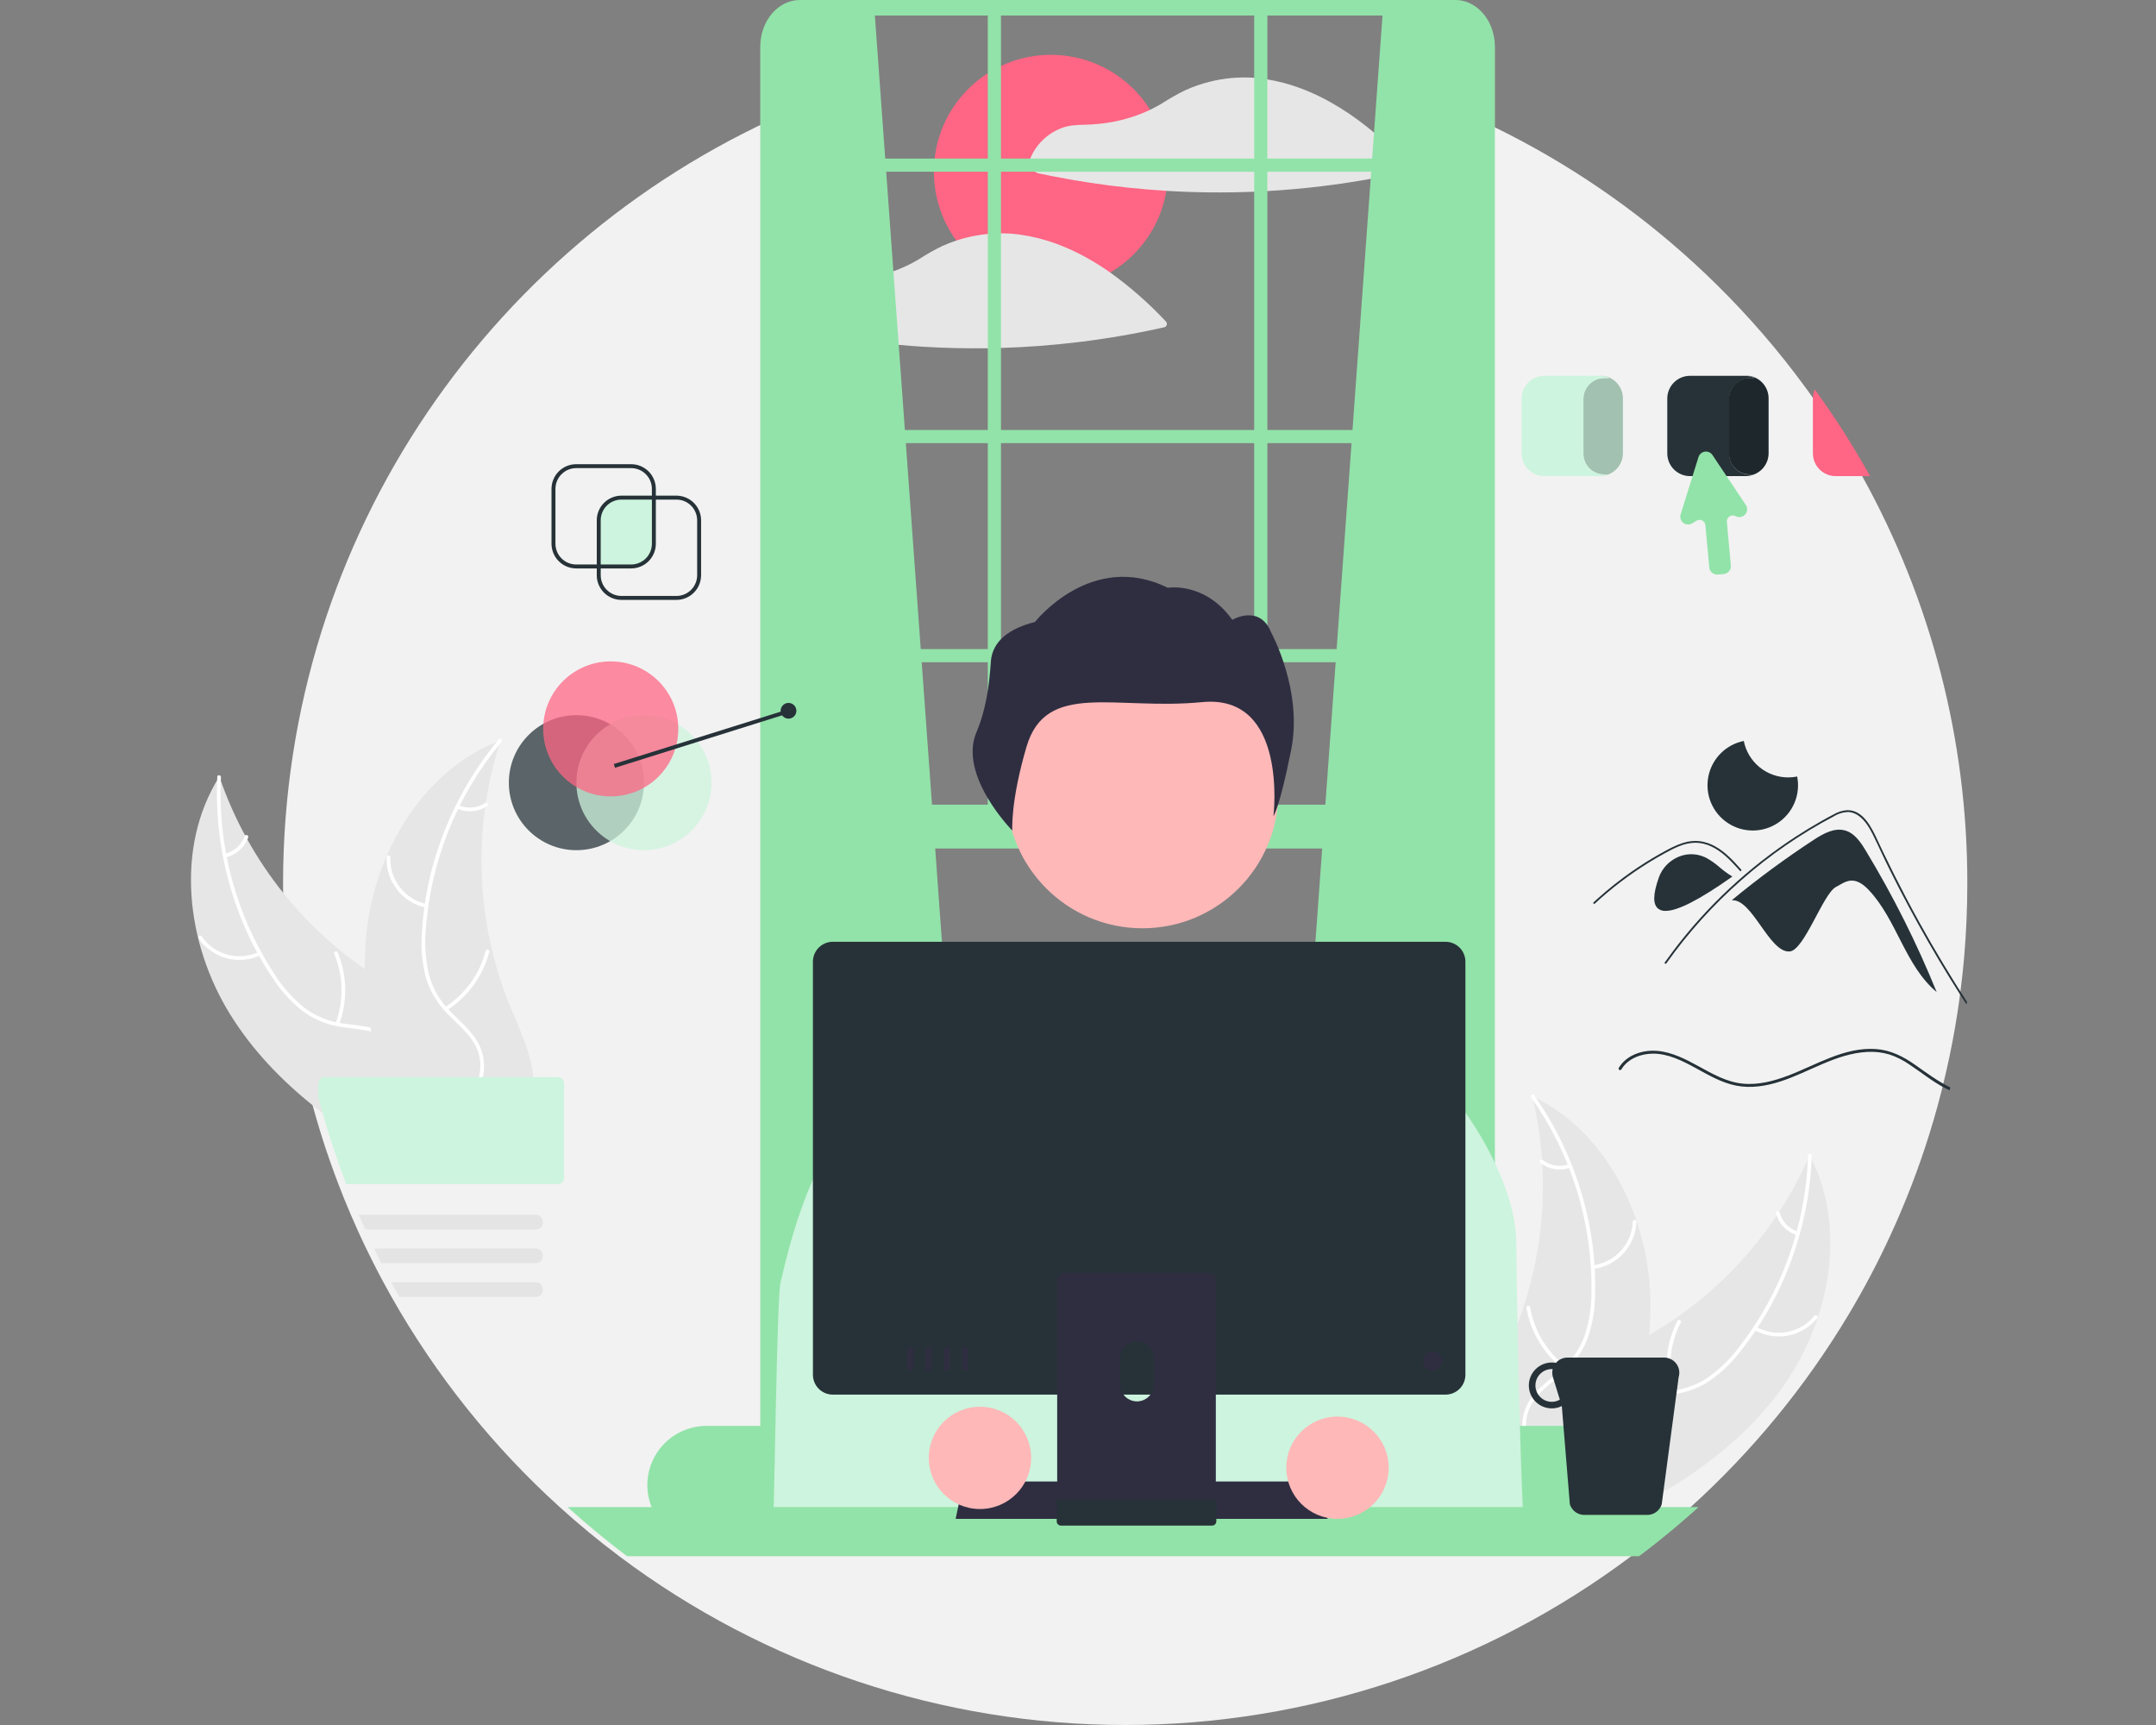 <svg width="350" height="280" viewBox="0 0 350 280" fill="none" xmlns="http://www.w3.org/2000/svg">
<rect x="0" y="0" width="350" height="280" fill="#808080" stroke="none"/>
<g clip-path="url(#clip0_406_1953)">
<path d="M302.3 77.281C299.6 72.415 296.605 67.719 293.331 63.219C291.037 60.062 288.613 57.01 286.058 54.063H286.052C281.431 48.73 276.405 43.759 271.019 39.197C269.916 38.262 268.799 37.346 267.667 36.449C257.447 28.326 246.114 21.71 234.014 16.803L234.122 34.468L235.279 235.844H134.924L129.28 34.848L129.701 17.465C80.5 38.139 45.953 86.746 45.953 143.418C45.944 155.116 47.438 166.766 50.398 178.083C51.648 182.867 53.162 187.579 54.932 192.196C55.571 193.872 56.245 195.533 56.954 197.18C57.296 197.981 57.645 198.776 58.006 199.567C58.469 200.602 58.951 201.633 59.447 202.651C59.83 203.452 60.224 204.248 60.629 205.039C61.15 206.076 61.688 207.105 62.242 208.126C62.671 208.927 63.111 209.722 63.559 210.514C70.776 223.267 79.992 234.783 90.856 244.623C93.952 247.429 97.174 250.089 100.521 252.604C124.207 270.385 153.033 280 182.661 280C212.289 280 241.115 270.385 264.801 252.604C266.622 251.237 268.406 249.825 270.153 248.368C271.312 247.404 272.453 246.421 273.575 245.421C273.872 245.156 274.169 244.891 274.463 244.623C284.479 235.552 293.099 225.052 300.044 213.463C302.594 209.215 304.907 204.828 306.971 200.324C307.518 199.136 308.047 197.938 308.559 196.729C310.917 191.187 312.901 185.493 314.496 179.686C314.742 178.789 314.98 177.889 315.209 176.985V176.982C315.247 176.826 315.288 176.666 315.327 176.51C315.563 175.558 315.79 174.601 316.007 173.643V173.64C316.71 170.553 317.304 167.429 317.787 164.267C317.848 163.862 317.908 163.456 317.966 163.051C317.988 162.904 318.011 162.757 318.027 162.61V162.607C318.372 160.165 318.652 157.705 318.867 155.227C319.199 151.335 319.367 147.399 319.369 143.418C319.405 120.281 313.53 97.516 302.3 77.281V77.281Z" fill="#F2F2F2"/>
<path d="M288.874 225.865C296.966 214.942 300.077 199.556 293.783 187.51C287.88 201.06 277.37 212.087 264.112 218.64C258.99 221.149 253.032 223.407 250.661 228.591C249.186 231.816 249.467 235.625 250.653 238.967C251.839 242.31 253.856 245.284 255.851 248.216L255.957 249.095C268.521 243.891 280.782 236.788 288.874 225.865Z" fill="#E6E6E6"/>
<path d="M293.516 187.606C293.154 198.848 289.255 209.691 282.373 218.593C280.926 220.536 279.181 222.238 277.203 223.638C275.232 224.94 272.948 225.69 270.588 225.812C268.391 225.969 266.125 225.876 264.003 226.564C262.923 226.932 261.932 227.525 261.097 228.303C260.262 229.08 259.601 230.026 259.157 231.076C257.982 233.666 257.809 236.523 257.738 239.323C257.658 242.431 257.624 245.662 256.156 248.487C255.979 248.83 256.521 249.085 256.698 248.743C259.252 243.827 257.594 238.078 259.115 232.909C259.825 230.498 261.267 228.285 263.677 227.319C265.784 226.474 268.121 226.568 270.348 226.428C272.651 226.343 274.899 225.696 276.895 224.544C278.938 223.249 280.745 221.616 282.24 219.716C285.673 215.49 288.421 210.752 290.381 205.674C292.65 199.891 293.913 193.762 294.113 187.554C294.126 187.17 293.528 187.224 293.516 187.606V187.606Z" fill="white"/>
<path d="M284.756 215.857C286.408 216.807 288.344 217.141 290.219 216.797C292.094 216.453 293.786 215.454 294.992 213.98C295.235 213.68 294.781 213.289 294.537 213.589C293.417 214.964 291.841 215.894 290.095 216.211C288.348 216.527 286.546 216.21 285.013 215.315C284.68 215.121 284.425 215.664 284.756 215.857Z" fill="white"/>
<path d="M271.712 225.878C270.666 222.128 271.074 218.122 272.853 214.658C273.03 214.315 272.488 214.059 272.312 214.402C270.466 218.01 270.051 222.18 271.147 226.08C271.252 226.452 271.816 226.248 271.712 225.878H271.712Z" fill="white"/>
<path d="M291.856 199.918C291.14 199.684 290.494 199.275 289.975 198.729C289.457 198.183 289.082 197.517 288.885 196.79C288.785 196.417 288.221 196.622 288.32 196.992C288.542 197.794 288.957 198.529 289.528 199.133C290.1 199.738 290.811 200.193 291.6 200.46C291.672 200.491 291.753 200.494 291.827 200.467C291.902 200.441 291.963 200.387 291.999 200.317C292.032 200.245 292.036 200.163 292.01 200.088C291.983 200.014 291.928 199.953 291.856 199.918V199.918Z" fill="white"/>
<path d="M248.743 177.922C248.799 178.157 248.855 178.391 248.907 178.63C249.641 181.788 250.118 184.999 250.331 188.234C250.352 188.484 250.369 188.737 250.382 188.987C250.813 196.786 249.792 204.597 247.369 212.022C246.402 214.976 245.212 217.853 243.809 220.626C241.87 224.457 239.463 228.456 238.92 232.581C238.859 233.011 238.824 233.444 238.816 233.878L254.877 249.155C254.931 249.171 254.982 249.191 255.036 249.208L255.649 249.847C255.732 249.709 255.814 249.564 255.897 249.426C255.945 249.347 255.989 249.263 256.037 249.183C256.068 249.129 256.099 249.075 256.13 249.027C256.14 249.009 256.151 248.991 256.158 248.977C256.189 248.93 256.212 248.882 256.24 248.839C256.703 248.03 257.162 247.217 257.615 246.399C257.619 246.395 257.619 246.395 257.619 246.388C261.058 240.147 264.006 233.564 265.861 226.743C265.916 226.538 265.976 226.329 266.024 226.117C266.843 223.038 267.409 219.897 267.715 216.726C267.877 214.989 267.952 213.245 267.937 211.5C267.892 206.993 267.137 202.52 265.701 198.247C262.836 189.729 257.277 182.222 249.352 178.222C249.149 178.12 248.949 178.021 248.743 177.922Z" fill="#E6E6E6"/>
<path d="M248.585 178.16C255.07 187.355 258.491 198.357 258.361 209.604C258.376 212.026 258.009 214.435 257.273 216.743C256.484 218.968 255.112 220.941 253.302 222.457C251.642 223.904 249.776 225.193 248.497 227.018C247.857 227.963 247.423 229.031 247.225 230.155C247.026 231.278 247.068 232.431 247.347 233.537C247.97 236.311 249.553 238.696 251.183 240.975C252.993 243.505 254.912 246.104 255.444 249.243C255.508 249.623 256.095 249.501 256.031 249.122C255.107 243.66 250.318 240.067 248.418 235.025C247.532 232.672 247.35 230.039 248.692 227.817C249.865 225.875 251.788 224.545 253.481 223.093C255.269 221.64 256.674 219.772 257.573 217.651C258.424 215.388 258.883 212.997 258.931 210.581C259.126 205.142 258.464 199.706 256.969 194.472C255.296 188.49 252.611 182.837 249.03 177.76C248.808 177.445 248.364 177.848 248.585 178.16V178.16Z" fill="white"/>
<path d="M258.616 205.985C260.508 205.751 262.255 204.852 263.544 203.45C264.834 202.048 265.583 200.233 265.657 198.33C265.671 197.945 265.073 197.905 265.059 198.291C264.993 200.063 264.295 201.754 263.092 203.057C261.888 204.36 260.258 205.191 258.495 205.399C258.112 205.445 258.235 206.031 258.616 205.985H258.616Z" fill="white"/>
<path d="M254.239 221.834C251.144 219.468 249.055 216.024 248.389 212.188C248.323 211.808 247.736 211.93 247.802 212.31C248.503 216.3 250.684 219.88 253.91 222.334C254.218 222.568 254.545 222.066 254.239 221.834V221.834Z" fill="white"/>
<path d="M254.68 188.99C253.967 189.233 253.204 189.295 252.461 189.171C251.718 189.047 251.017 188.741 250.422 188.28C250.118 188.042 249.79 188.544 250.093 188.78C250.753 189.287 251.527 189.624 252.348 189.763C253.169 189.902 254.011 189.838 254.801 189.576C254.878 189.558 254.944 189.511 254.988 189.445C255.031 189.38 255.047 189.3 255.034 189.222C255.018 189.145 254.971 189.077 254.905 189.033C254.838 188.99 254.758 188.974 254.68 188.99Z" fill="white"/>
<path d="M37.382 164.687C30.206 153.143 28.356 137.555 35.609 126.06C40.39 140.044 49.969 151.889 62.649 159.497C67.55 162.413 73.305 165.147 75.247 170.506C76.455 173.841 75.865 177.614 74.411 180.849C72.957 184.084 70.705 186.885 68.477 189.645L68.301 190.513C56.201 184.305 44.558 176.231 37.382 164.687Z" fill="#E6E6E6"/>
<path d="M35.868 126.178C35.314 137.413 38.319 148.536 44.453 157.967C45.738 160.021 47.338 161.86 49.196 163.416C51.054 164.873 53.27 165.806 55.612 166.119C57.789 166.454 60.056 166.545 62.114 167.403C63.161 167.858 64.1 168.529 64.869 169.372C65.638 170.215 66.22 171.211 66.577 172.294C67.537 174.971 67.477 177.833 67.321 180.629C67.148 183.734 66.918 186.956 68.151 189.891C68.301 190.247 67.74 190.458 67.59 190.103C65.445 184.995 67.566 179.399 66.469 174.125C65.958 171.663 64.701 169.341 62.377 168.182C60.346 167.169 58.009 167.073 55.801 166.753C53.512 166.481 51.325 165.654 49.429 164.343C47.498 162.887 45.83 161.113 44.495 159.097C41.416 154.607 39.063 149.661 37.523 144.441C35.731 138.492 34.972 132.282 35.276 126.078C35.295 125.694 35.886 125.797 35.868 126.178L35.868 126.178Z" fill="white"/>
<path d="M42.299 155.046C40.576 155.86 38.619 156.035 36.778 155.54C34.937 155.045 33.333 153.912 32.25 152.344C32.032 152.026 32.517 151.673 32.735 151.992C33.74 153.454 35.235 154.508 36.95 154.966C38.665 155.423 40.487 155.253 42.088 154.486C42.436 154.32 42.645 154.881 42.299 155.046V155.046Z" fill="white"/>
<path d="M54.488 166.094C55.835 162.441 55.755 158.415 54.263 154.818C54.115 154.462 54.676 154.251 54.824 154.607C56.37 158.353 56.445 162.543 55.034 166.341C54.9 166.703 54.354 166.454 54.488 166.094V166.094Z" fill="white"/>
<path d="M36.522 138.585C37.254 138.409 37.932 138.054 38.493 137.552C39.054 137.05 39.482 136.416 39.738 135.708C39.868 135.345 40.413 135.594 40.284 135.955C39.998 136.736 39.525 137.435 38.906 137.991C38.287 138.547 37.541 138.943 36.733 139.145C36.659 139.17 36.577 139.166 36.505 139.134C36.434 139.102 36.377 139.043 36.347 138.97C36.319 138.896 36.322 138.814 36.355 138.742C36.388 138.669 36.448 138.613 36.522 138.585V138.585Z" fill="white"/>
<path d="M81.284 120.162C81.209 120.391 81.135 120.62 81.063 120.854C80.074 123.941 79.338 127.104 78.862 130.311C78.822 130.558 78.784 130.809 78.751 131.057C77.686 138.795 78.069 146.663 79.88 154.261C80.603 157.283 81.555 160.247 82.728 163.125C84.349 167.1 86.423 171.282 86.628 175.437C86.654 175.87 86.654 176.305 86.626 176.738L69.376 190.661C69.321 190.673 69.269 190.689 69.213 190.701L68.55 191.288C68.479 191.144 68.409 190.993 68.338 190.849C68.296 190.765 68.259 190.679 68.217 190.595C68.191 190.538 68.165 190.482 68.138 190.432C68.129 190.413 68.12 190.394 68.114 190.379C68.087 190.33 68.067 190.281 68.043 190.235C67.647 189.391 67.257 188.544 66.871 187.692C66.868 187.688 66.868 187.688 66.869 187.681C63.948 181.181 61.545 174.38 60.252 167.431C60.213 167.222 60.171 167.009 60.14 166.794C59.574 163.658 59.266 160.482 59.218 157.296C59.198 155.552 59.266 153.808 59.422 152.07C59.834 147.581 60.95 143.185 62.729 139.043C66.277 130.786 72.429 123.754 80.653 120.411C80.864 120.326 81.07 120.243 81.284 120.162Z" fill="#E6E6E6"/>
<path d="M81.419 120.412C74.207 129.05 69.903 139.738 69.117 150.958C68.905 153.371 69.075 155.802 69.621 158.161C70.226 160.443 71.433 162.521 73.114 164.179C74.651 165.756 76.406 167.192 77.532 169.116C78.093 170.109 78.439 171.209 78.545 172.345C78.651 173.481 78.516 174.626 78.148 175.706C77.302 178.42 75.529 180.669 73.719 182.808C71.71 185.182 69.585 187.617 68.801 190.703C68.706 191.077 68.13 190.907 68.225 190.534C69.591 185.166 74.656 181.973 76.959 177.102C78.034 174.829 78.43 172.219 77.273 169.896C76.261 167.865 74.453 166.383 72.884 164.799C71.22 163.205 69.971 161.229 69.248 159.042C68.584 156.718 68.321 154.298 68.469 151.885C68.717 146.448 69.819 141.084 71.735 135.989C73.889 130.163 77.025 124.747 81.007 119.976C81.254 119.681 81.664 120.119 81.419 120.412V120.412Z" fill="white"/>
<path d="M69.16 147.33C67.294 146.943 65.626 145.906 64.454 144.403C63.283 142.901 62.684 141.031 62.765 139.128C62.769 139.051 62.803 138.978 62.86 138.925C62.917 138.872 62.992 138.843 63.07 138.844C63.147 138.846 63.221 138.877 63.277 138.932C63.332 138.987 63.363 139.061 63.365 139.138C63.286 140.91 63.844 142.652 64.938 144.048C66.031 145.445 67.589 146.405 69.329 146.756C69.707 146.832 69.536 147.407 69.16 147.33V147.33Z" fill="white"/>
<path d="M72.232 163.481C75.509 161.375 77.871 158.112 78.847 154.343C78.944 153.969 79.519 154.138 79.423 154.511C78.4 158.432 75.935 161.822 72.52 164.007C72.194 164.215 71.908 163.688 72.232 163.481V163.481Z" fill="white"/>
<path d="M74.464 130.711C75.155 131.011 75.91 131.135 76.66 131.072C77.411 131.009 78.134 130.76 78.765 130.348C79.088 130.136 79.373 130.663 79.052 130.874C78.353 131.326 77.554 131.599 76.725 131.671C75.896 131.742 75.061 131.61 74.295 131.285C74.22 131.261 74.158 131.209 74.12 131.14C74.082 131.071 74.072 130.99 74.092 130.914C74.115 130.838 74.166 130.774 74.236 130.736C74.306 130.698 74.388 130.689 74.464 130.711V130.711Z" fill="white"/>
<path d="M170.598 46.85C181.088 46.85 189.592 38.354 189.592 27.874C189.592 17.394 181.088 8.899 170.598 8.899C160.109 8.899 151.605 17.394 151.605 27.874C151.605 38.354 160.109 46.85 170.598 46.85Z" fill="#FF6584"/>
<path d="M228.75 26.884C227.039 25.078 225.232 23.364 223.337 21.751C219.637 18.616 215.541 15.95 210.975 14.271C209.256 13.637 207.48 13.17 205.671 12.876C205.453 12.841 205.239 12.806 205.022 12.777C205.006 12.775 204.99 12.775 204.974 12.777C204.941 12.768 204.907 12.761 204.872 12.758C204.428 12.7 203.984 12.656 203.536 12.624C201.127 12.464 198.708 12.681 196.366 13.269C195.008 13.611 193.682 14.073 192.404 14.648C191.124 15.274 189.883 15.976 188.688 16.752C188.046 17.141 187.385 17.498 186.707 17.821C184.728 18.758 182.632 19.428 180.476 19.813C179.02 20.074 177.546 20.219 176.067 20.247C174.782 20.273 173.571 20.317 172.354 20.78C171.055 21.268 169.888 22.052 168.946 23.071C168.005 24.09 167.315 25.315 166.932 26.648C166.902 26.766 166.91 26.891 166.956 27.004C167.002 27.117 167.083 27.213 167.187 27.276C167.517 27.513 167.836 27.781 168.184 27.991C168.492 28.132 168.82 28.221 169.156 28.256C169.705 28.371 170.256 28.483 170.808 28.592C172.837 28.994 174.874 29.35 176.92 29.661C181.036 30.284 185.174 30.722 189.337 30.976C189.362 30.98 189.388 30.982 189.413 30.983C194.116 31.266 198.829 31.312 203.536 31.12C204.249 31.091 204.958 31.056 205.671 31.015C208.639 30.849 211.6 30.587 214.553 30.229C217.285 29.897 220.007 29.485 222.717 28.994C224.654 28.643 226.582 28.251 228.504 27.819C228.597 27.792 228.682 27.74 228.749 27.671C228.817 27.601 228.866 27.515 228.891 27.421C228.915 27.327 228.915 27.228 228.891 27.134C228.866 27.04 228.818 26.954 228.75 26.884V26.884Z" fill="#E6E6E6"/>
<path d="M189.273 52.186C186.523 49.247 183.494 46.583 180.227 44.231C179.144 43.471 178.029 42.756 176.882 42.102C175.475 41.291 174.015 40.577 172.511 39.966C172.175 39.829 171.836 39.698 171.498 39.573C169.573 38.861 167.578 38.36 165.545 38.079C165.529 38.076 165.513 38.079 165.497 38.076C165.465 38.07 165.43 38.063 165.398 38.057C164.413 37.929 163.42 37.868 162.426 37.875C161.714 37.875 160.998 37.913 160.289 37.983C159.143 38.096 158.006 38.293 156.889 38.571C156.336 38.708 155.787 38.868 155.247 39.05C154.459 39.309 153.686 39.609 152.93 39.95C152.917 39.956 152.908 39.959 152.895 39.966C151.627 40.586 150.397 41.283 149.214 42.054C149.189 42.07 149.16 42.086 149.134 42.102C147.791 42.905 146.369 43.57 144.891 44.087C143.622 44.53 142.321 44.874 140.999 45.115C139.543 45.377 138.069 45.521 136.59 45.546C135.305 45.572 134.094 45.616 132.88 46.082C131.581 46.57 130.413 47.355 129.471 48.373C128.529 49.392 127.838 50.617 127.455 51.95C127.425 52.068 127.434 52.193 127.48 52.306C127.526 52.419 127.606 52.514 127.71 52.579C128.039 52.815 128.362 53.08 128.707 53.291C129.014 53.432 129.342 53.521 129.679 53.555C130.228 53.67 130.778 53.785 131.33 53.894C133.359 54.296 135.398 54.651 137.446 54.96C140.255 55.385 143.075 55.724 145.907 55.978C147.249 56.103 148.592 56.205 149.936 56.285C153.384 56.492 156.835 56.573 160.289 56.527C161.001 56.518 161.714 56.502 162.426 56.48C166.657 56.355 170.875 56.038 175.08 55.528C179.766 54.962 184.422 54.157 189.027 53.118C189.12 53.091 189.204 53.04 189.272 52.971C189.34 52.901 189.388 52.815 189.413 52.721C189.438 52.628 189.438 52.529 189.413 52.435C189.389 52.341 189.34 52.256 189.273 52.186V52.186Z" fill="#E6E6E6"/>
<path d="M141.932 1.26L158.664 232.272L125.199 235.239V4.199C129.187 1.087 134.911 0.6 141.932 1.26Z" fill="#92E3A9"/>
<path d="M224.525 1.26L207.793 232.272L241.258 235.239V4.199C237.27 1.087 231.546 0.6 224.525 1.26Z" fill="#92E3A9"/>
<path d="M242.045 4.3C241.006 1.756 238.798 0 236.245 0H129.854C126.304 0 123.419 3.403 123.419 7.59V237.196C123.388 239.321 124.183 241.374 125.636 242.924C126.397 243.722 127.36 244.299 128.423 244.594C128.889 244.723 129.37 244.787 129.854 244.786H236.245C236.729 244.787 237.211 244.723 237.677 244.594C240.54 243.825 242.681 240.803 242.681 237.196V7.59C242.684 6.462 242.468 5.345 242.045 4.3V4.3ZM240.546 237.196C240.546 239.993 238.616 242.269 236.245 242.269H129.854C127.889 242.269 126.224 240.705 125.716 238.576C125.608 238.124 125.553 237.661 125.553 237.196V7.59C125.553 4.793 127.483 2.521 129.854 2.521H236.245C236.682 2.521 237.115 2.599 237.524 2.751C239.271 3.392 240.546 5.317 240.546 7.59V237.196Z" fill="#92E3A9"/>
<path d="M241.615 69.793H124.488V71.927H241.615V69.793Z" fill="#92E3A9"/>
<path d="M241.615 25.739H124.488V27.873H241.615V25.739Z" fill="#92E3A9"/>
<path d="M241.615 105.36H124.488V107.494H241.615V105.36Z" fill="#92E3A9"/>
<path d="M162.495 0.958H160.359V135.593H162.495V0.958Z" fill="#92E3A9"/>
<path d="M205.742 0.958H203.605V135.593H205.742V0.958Z" fill="#92E3A9"/>
<path d="M254.964 231.449H114.697C112.149 231.452 109.706 232.464 107.904 234.264C106.103 236.065 105.089 238.505 105.086 241.051C105.085 242.275 105.32 243.488 105.779 244.623C106.493 246.404 107.724 247.93 109.313 249.005C110.902 250.08 112.778 250.656 114.697 250.657H254.964C256.642 250.656 258.291 250.217 259.746 249.382C261.201 248.548 262.412 247.347 263.259 245.9C263.5 245.491 263.71 245.064 263.885 244.623C264.345 243.488 264.58 242.275 264.579 241.051C264.575 238.505 263.561 236.064 261.759 234.264C259.956 232.464 257.513 231.452 254.964 231.449Z" fill="#92E3A9"/>
<path d="M241.614 130.614H125.199V137.727H241.614V130.614Z" fill="#92E3A9"/>
<path d="M182.338 128.48H184.474C185.513 128.48 186.509 128.892 187.243 129.626C187.978 130.359 188.39 131.355 188.39 132.392V132.392H178.422C178.422 131.878 178.523 131.37 178.72 130.895C178.917 130.42 179.205 129.989 179.569 129.626C179.933 129.262 180.364 128.974 180.839 128.778C181.314 128.581 181.824 128.48 182.338 128.48V128.48Z" fill="#92E3A9"/>
<path d="M185.461 150.676C197.645 150.676 207.523 140.807 207.523 128.634C207.523 116.46 197.645 106.592 185.461 106.592C173.276 106.592 163.398 116.46 163.398 128.634C163.398 140.807 173.276 150.676 185.461 150.676Z" fill="#FFB8B8"/>
<path d="M160.85 107.429C161.017 104.898 162.692 102.308 168.015 100.954C168.015 100.954 177.151 89.283 189.565 95.404C189.565 95.404 195.583 94.369 200.046 100.608C200.046 100.608 204.471 98.001 206.337 102.622C206.337 102.622 211.527 112.048 209.616 121.662C207.706 131.277 206.728 132.477 206.728 132.477C206.728 132.477 209.163 112.589 195.137 113.968C181.111 115.347 169.819 110.419 166.643 121.209C164.005 130.168 164.338 134.821 164.338 134.821C164.338 134.821 155.518 125.884 158.516 118.846C160.05 115.246 160.592 111.333 160.85 107.429Z" fill="#2F2E41"/>
<path d="M125.465 249.093H247.498C246.682 239.793 246.149 204.243 246.149 201.903C246.149 191.583 237.697 180.321 237.697 180.321L234.671 178.65L209.406 170.775L202.868 162.29C202.183 161.399 201.301 160.679 200.291 160.186C199.28 159.693 198.169 159.441 197.045 159.449L176.391 159.604C174.574 159.618 172.827 160.31 171.493 161.543L158.703 173.397L139.945 182.347L139.913 182.315L139.717 182.461L136.933 184.463L135.143 185.756C135.143 185.756 130.445 191.387 126.691 208.276C126.126 210.816 125.729 243.698 125.465 249.093Z" fill="#CDF4DE"/>
<path d="M275.744 244.623C275.45 244.891 275.153 245.156 274.856 245.421C273.731 246.421 272.59 247.403 271.434 248.368C269.686 249.824 267.902 251.236 266.082 252.604H101.802C98.457 250.095 95.235 247.435 92.137 244.623H275.744Z" fill="#92E3A9"/>
<path d="M215.526 246.539H155.137L156.415 240.473H214.248L215.526 246.539Z" fill="#2F2E41"/>
<path d="M270.16 220.362H254.446C254.091 220.361 253.741 220.438 253.419 220.587C253.097 220.735 252.812 220.953 252.583 221.224C252.364 221.182 252.141 221.16 251.918 221.16C251.429 221.16 250.944 221.256 250.491 221.443C250.038 221.629 249.627 221.904 249.28 222.25C248.934 222.595 248.659 223.006 248.472 223.458C248.284 223.91 248.188 224.395 248.188 224.884C248.188 225.373 248.284 225.858 248.472 226.31C248.659 226.762 248.934 227.172 249.28 227.518C249.627 227.864 250.038 228.138 250.491 228.325C250.944 228.512 251.429 228.608 251.918 228.608C252.481 228.608 253.036 228.479 253.542 228.231L253.804 231.449L254.845 244.167C254.895 244.326 254.961 244.479 255.043 244.623C255.254 245.01 255.565 245.332 255.943 245.557C256.321 245.781 256.753 245.9 257.194 245.9H267.412C267.853 245.9 268.285 245.781 268.664 245.556C269.043 245.332 269.354 245.009 269.566 244.623C269.645 244.478 269.711 244.325 269.76 244.167L272.508 223.538C272.621 223.171 272.647 222.783 272.582 222.404C272.517 222.025 272.365 221.667 272.136 221.358C271.908 221.049 271.61 220.798 271.267 220.625C270.923 220.452 270.544 220.362 270.16 220.362ZM251.918 227.545C251.213 227.544 250.536 227.263 250.037 226.764C249.538 226.265 249.258 225.589 249.258 224.884C249.258 224.179 249.538 223.502 250.037 223.004C250.536 222.505 251.213 222.224 251.918 222.223C251.966 222.223 252.011 222.236 252.059 222.239C251.954 222.668 251.967 223.117 252.097 223.538L253.222 227.19C252.826 227.42 252.376 227.542 251.918 227.545V227.545Z" fill="#263238"/>
<path d="M234.667 152.868H135.193C134.338 152.869 133.519 153.209 132.915 153.813C132.31 154.416 131.97 155.235 131.969 156.089V223.152C131.97 224.006 132.31 224.825 132.914 225.429C133.518 226.033 134.338 226.372 135.193 226.373H234.667C235.521 226.372 236.341 226.033 236.945 225.429C237.55 224.825 237.89 224.006 237.891 223.152V156.089C237.889 155.235 237.549 154.416 236.945 153.813C236.34 153.209 235.521 152.869 234.667 152.868Z" fill="#263238"/>
<path d="M196.132 206.603H172.861C172.532 206.604 172.216 206.735 171.984 206.968C171.751 207.201 171.621 207.516 171.621 207.845V244.572H197.375V207.845C197.375 207.682 197.343 207.52 197.28 207.37C197.218 207.219 197.126 207.082 197.011 206.967C196.895 206.851 196.758 206.76 196.607 206.698C196.457 206.635 196.295 206.603 196.132 206.603V206.603ZM184.575 227.471C183.847 227.468 183.15 227.177 182.635 226.663C182.121 226.149 181.83 225.453 181.827 224.726V220.49C181.827 219.762 182.117 219.065 182.633 218.55C183.148 218.036 183.846 217.747 184.575 217.747C185.303 217.747 186.001 218.036 186.516 218.55C187.032 219.065 187.322 219.762 187.322 220.49V224.726C187.319 225.453 187.028 226.149 186.514 226.663C185.999 227.177 185.302 227.468 184.575 227.471V227.471Z" fill="#2F2E41"/>
<path d="M171.543 243.397V246.941C171.543 247.125 171.617 247.301 171.746 247.43C171.876 247.56 172.053 247.633 172.236 247.634H196.763C196.946 247.633 197.122 247.559 197.252 247.43C197.382 247.3 197.455 247.124 197.456 246.941V243.397H171.543Z" fill="#263238"/>
<path d="M232.551 222.451C233.418 222.451 234.121 221.748 234.121 220.882C234.121 220.015 233.418 219.313 232.551 219.313C231.684 219.313 230.98 220.015 230.98 220.882C230.98 221.748 231.684 222.451 232.551 222.451Z" fill="#2F2E41"/>
<path d="M147.749 218.606C147.677 218.606 147.605 218.62 147.538 218.648C147.472 218.676 147.411 218.716 147.36 218.767C147.309 218.818 147.269 218.879 147.241 218.945C147.213 219.012 147.199 219.083 147.199 219.155V221.98C147.2 222.126 147.258 222.265 147.361 222.368C147.464 222.47 147.603 222.528 147.749 222.528C147.894 222.528 148.034 222.47 148.137 222.368C148.24 222.265 148.298 222.126 148.298 221.98V219.155C148.298 219.083 148.284 219.012 148.257 218.945C148.229 218.879 148.188 218.818 148.137 218.767C148.086 218.716 148.026 218.676 147.959 218.648C147.892 218.62 147.821 218.606 147.749 218.606V218.606Z" fill="#2F2E41"/>
<path d="M150.733 218.606C150.661 218.606 150.59 218.62 150.523 218.648C150.456 218.676 150.396 218.716 150.345 218.767C150.294 218.818 150.253 218.879 150.225 218.945C150.198 219.012 150.184 219.083 150.184 219.155V221.98C150.184 222.126 150.241 222.266 150.345 222.369C150.448 222.472 150.587 222.53 150.733 222.53C150.879 222.53 151.019 222.472 151.122 222.369C151.225 222.266 151.283 222.126 151.283 221.98V219.155C151.283 219.083 151.269 219.012 151.241 218.945C151.213 218.879 151.173 218.818 151.122 218.767C151.071 218.716 151.01 218.676 150.943 218.648C150.877 218.62 150.805 218.606 150.733 218.606V218.606Z" fill="#2F2E41"/>
<path d="M153.718 218.606C153.645 218.606 153.574 218.62 153.507 218.648C153.441 218.676 153.38 218.716 153.329 218.767C153.278 218.818 153.237 218.879 153.21 218.945C153.182 219.012 153.168 219.083 153.168 219.155V221.98C153.168 222.126 153.226 222.265 153.329 222.368C153.432 222.47 153.572 222.528 153.718 222.528C153.863 222.528 154.003 222.47 154.106 222.368C154.209 222.265 154.267 222.126 154.267 221.98V219.155C154.267 219.083 154.253 219.012 154.225 218.945C154.198 218.879 154.157 218.818 154.106 218.767C154.055 218.716 153.995 218.676 153.928 218.648C153.861 218.62 153.79 218.606 153.718 218.606Z" fill="#2F2E41"/>
<path d="M156.702 218.606C156.63 218.606 156.558 218.62 156.492 218.648C156.425 218.676 156.364 218.716 156.313 218.767C156.262 218.818 156.222 218.879 156.194 218.945C156.167 219.012 156.152 219.083 156.152 219.155V221.98C156.153 222.126 156.211 222.265 156.314 222.368C156.417 222.47 156.556 222.528 156.702 222.528C156.847 222.528 156.987 222.47 157.09 222.368C157.193 222.265 157.251 222.126 157.252 221.98V219.155C157.252 219.083 157.237 219.012 157.21 218.945C157.182 218.879 157.142 218.818 157.091 218.767C157.04 218.716 156.979 218.676 156.912 218.648C156.846 218.62 156.774 218.606 156.702 218.606V218.606Z" fill="#2F2E41"/>
<path d="M159.085 244.943C163.673 244.943 167.393 241.227 167.393 236.643C167.393 232.059 163.673 228.343 159.085 228.343C154.497 228.343 150.777 232.059 150.777 236.643C150.777 241.227 154.497 244.943 159.085 244.943Z" fill="#FFB8B8"/>
<path d="M217.124 246.539C221.712 246.539 225.432 242.823 225.432 238.239C225.432 233.655 221.712 229.939 217.124 229.939C212.536 229.939 208.816 233.655 208.816 238.239C208.816 242.823 212.536 246.539 217.124 246.539Z" fill="#FFB8B8"/>
<path d="M302.872 138.056C302.051 136.7 301.079 135.252 299.555 134.809C297.791 134.296 295.979 135.315 294.441 136.32C289.844 139.327 285.417 142.586 281.18 146.082L281.184 146.135C284.483 145.908 287.221 154.671 290.519 154.443C292.903 154.279 295.929 145.102 298.035 143.976C298.834 143.548 299.613 142.977 300.519 142.937C301.644 142.888 302.625 143.673 303.396 144.493C307.957 149.345 309.277 156.765 314.393 161.028C311.167 153.079 307.315 145.397 302.872 138.056V138.056Z" fill="#263238"/>
<path d="M311.65 149.842C314.056 154.183 316.608 158.438 319.306 162.607V162.611C319.29 162.757 319.268 162.904 319.245 163.051C318.919 162.553 318.597 162.053 318.277 161.551C315.855 157.755 313.554 153.887 311.372 149.947C310.337 148.073 309.327 146.184 308.343 144.281C307.583 142.806 306.838 141.322 306.11 139.831C305.902 139.403 305.701 138.975 305.499 138.544C305.027 137.535 304.56 136.52 304.062 135.524C303.493 134.388 302.8 133.2 301.755 132.437C301.279 132.075 300.711 131.856 300.116 131.805C299.277 131.81 298.456 132.045 297.741 132.485C292.336 135.324 287.291 138.799 282.714 142.838C278.132 146.86 274.035 151.404 270.509 156.376C270.4 156.529 270.144 156.382 270.253 156.226C270.684 155.62 271.119 155.023 271.566 154.429C277.11 147.063 283.908 140.729 291.648 135.716C292.949 134.873 294.275 134.07 295.626 133.306C296.307 132.919 296.991 132.539 297.687 132.182C298.354 131.791 299.102 131.56 299.873 131.505C302.525 131.464 303.899 134.464 304.841 136.482C305.135 137.117 305.434 137.751 305.739 138.384C306.886 140.779 308.078 143.154 309.315 145.51C310.075 146.962 310.854 148.406 311.65 149.842Z" fill="#263238"/>
<path d="M282.454 141.356C282.3 141.184 282.147 141.012 281.992 140.841C280.769 139.49 279.457 138.155 277.778 137.38C276.978 136.999 276.104 136.797 275.217 136.787C274.302 136.812 273.4 137.009 272.558 137.366C272.158 137.526 271.766 137.708 271.381 137.901C270.94 138.122 270.507 138.359 270.076 138.597C269.268 139.044 268.47 139.51 267.682 139.997C266.115 140.964 264.597 142.006 263.128 143.121C262.367 143.7 261.621 144.297 260.891 144.913C260.212 145.486 259.546 146.074 258.895 146.677C258.755 146.805 258.547 146.598 258.687 146.469C258.858 146.309 259.032 146.151 259.206 145.994C259.696 145.551 260.195 145.116 260.701 144.69C261.625 143.911 262.572 143.163 263.543 142.445C265.053 141.327 266.615 140.285 268.23 139.319C269.036 138.837 269.854 138.375 270.683 137.933C270.933 137.8 271.186 137.669 271.442 137.546C272.024 137.253 272.627 137.007 273.248 136.812C274.127 136.527 275.057 136.436 275.975 136.544C276.861 136.673 277.715 136.968 278.491 137.413C280.139 138.334 281.418 139.758 282.662 141.147C282.788 141.288 282.581 141.497 282.454 141.356Z" fill="#263238"/>
<path d="M270.391 147.855C269.972 147.876 269.558 147.758 269.214 147.518C268.301 146.828 268.325 145.169 269.287 142.448C269.548 141.71 269.958 141.035 270.492 140.462C271.025 139.889 271.671 139.432 272.388 139.118C273.06 138.817 273.787 138.66 274.523 138.656C275.259 138.651 275.988 138.8 276.664 139.092C276.782 139.143 276.898 139.198 277.012 139.257C277.794 139.695 278.527 140.214 279.199 140.807C279.77 141.302 280.379 141.751 281.02 142.151L281.234 142.276L281.031 142.419C275.855 146.059 272.346 147.855 270.391 147.855Z" fill="#263238"/>
<path d="M290.292 126.19C288.59 126.19 286.941 125.599 285.626 124.52C284.311 123.44 283.412 121.938 283.082 120.27C281.659 120.558 280.353 121.26 279.329 122.289C278.306 123.318 277.61 124.626 277.33 126.049C277.049 127.473 277.197 128.947 277.755 130.287C278.313 131.626 279.255 132.77 280.463 133.575C281.671 134.38 283.091 134.809 284.543 134.809C285.995 134.808 287.414 134.378 288.622 133.572C289.829 132.767 290.771 131.622 291.328 130.282C291.885 128.942 292.032 127.468 291.751 126.045C291.271 126.141 290.782 126.19 290.292 126.19V126.19Z" fill="#263238"/>
<path opacity="0.74" d="M93.572 138.001C99.629 138.001 104.539 133.096 104.539 127.044C104.539 120.993 99.629 116.088 93.572 116.088C87.516 116.088 82.606 120.993 82.606 127.044C82.606 133.096 87.516 138.001 93.572 138.001Z" fill="#263238"/>
<path opacity="0.74" d="M104.537 138.001C110.594 138.001 115.504 133.096 115.504 127.044C115.504 120.993 110.594 116.088 104.537 116.088C98.48 116.088 93.57 120.993 93.57 127.044C93.57 133.096 98.48 138.001 104.537 138.001Z" fill="#CDF4DE"/>
<path opacity="0.74" d="M99.147 129.269C105.203 129.269 110.113 124.363 110.113 118.312C110.113 112.261 105.203 107.355 99.147 107.355C93.09 107.355 88.18 112.261 88.18 118.312C88.18 124.363 93.09 129.269 99.147 129.269Z" fill="#FF6584"/>
<path d="M127.822 115.172L99.652 124.014L99.844 124.623L128.013 115.781L127.822 115.172Z" fill="#263238"/>
<path d="M128.005 116.652C128.711 116.652 129.283 116.08 129.283 115.375C129.283 114.67 128.711 114.098 128.005 114.098C127.299 114.098 126.727 114.67 126.727 115.375C126.727 116.08 127.299 116.652 128.005 116.652Z" fill="#263238"/>
<path d="M310.876 172.832C312.748 174.15 314.547 175.494 316.605 176.51C316.566 176.666 316.525 176.826 316.486 176.982C316.234 176.864 315.988 176.739 315.742 176.612C313.655 175.52 311.86 174.036 309.901 172.746C308.93 172.075 307.869 171.545 306.751 171.169C305.584 170.819 304.365 170.676 303.15 170.747C298.079 170.996 293.733 174.02 289.02 175.542C286.713 176.289 284.259 176.688 281.853 176.219C279.447 175.75 277.31 174.473 275.185 173.317C273.089 172.174 270.804 171.025 268.357 171.025C266.363 171.028 264.267 171.826 263.2 173.589C263.166 173.641 263.114 173.679 263.054 173.694C262.993 173.708 262.929 173.699 262.876 173.667C262.822 173.636 262.783 173.584 262.766 173.524C262.75 173.465 262.757 173.4 262.787 173.346C263.026 172.944 263.32 172.578 263.66 172.257C265.053 170.939 267.101 170.419 268.983 170.572C271.418 170.77 273.638 171.919 275.744 173.075C277.978 174.301 280.265 175.619 282.847 175.887C285.397 176.155 287.921 175.488 290.286 174.591C294.864 172.851 299.382 169.953 304.476 170.275C306.878 170.428 308.936 171.469 310.876 172.832Z" fill="#263238"/>
<path d="M110.46 80.508V81.156C110.245 81.114 110.027 81.093 109.808 81.093H106.466V88.263C106.465 89.324 106.043 90.342 105.291 91.093C104.54 91.843 103.521 92.265 102.459 92.266H97.519V93.37C97.519 93.813 97.607 94.251 97.778 94.66H97.094C96.951 94.245 96.879 93.809 96.88 93.37V92.266H94.164V91.627H96.88V84.457C96.881 83.396 97.303 82.378 98.054 81.627C98.805 80.877 99.824 80.455 100.887 80.454H105.827V79.337H106.466V80.454H109.808C110.026 80.454 110.244 80.473 110.46 80.508V80.508Z" fill="#CDF4DE"/>
<path d="M102.459 75.346H93.538C92.476 75.347 91.457 75.769 90.706 76.52C89.954 77.27 89.532 78.288 89.531 79.35V88.262C89.532 89.324 89.954 90.342 90.706 91.092C91.457 91.843 92.476 92.265 93.538 92.266H102.459C103.522 92.265 104.54 91.843 105.292 91.092C106.043 90.342 106.465 89.324 106.466 88.262V79.337C106.462 78.278 106.038 77.263 105.287 76.515C104.536 75.767 103.519 75.347 102.459 75.346V75.346ZM105.827 88.262C105.826 89.154 105.471 90.01 104.839 90.64C104.208 91.271 103.352 91.626 102.459 91.627H93.538C92.645 91.626 91.789 91.271 91.158 90.64C90.527 90.01 90.171 89.154 90.17 88.262V79.35C90.171 78.458 90.527 77.602 91.158 76.972C91.789 76.341 92.645 75.986 93.538 75.985H102.459C103.35 75.986 104.204 76.339 104.835 76.967C105.466 77.595 105.823 78.447 105.827 79.337V88.262Z" fill="#263238"/>
<path d="M96.879 91.627V92.266H97.518V91.627H96.879ZM96.879 91.627V92.266H97.518V91.627H96.879ZM110.459 80.508C110.243 80.472 110.025 80.454 109.807 80.454H100.886C99.823 80.455 98.805 80.877 98.053 81.627C97.302 82.378 96.879 83.396 96.879 84.457V93.37C96.878 93.809 96.95 94.245 97.093 94.66C97.363 95.451 97.873 96.138 98.554 96.624C99.234 97.111 100.049 97.373 100.886 97.373H109.807C110.869 97.373 111.888 96.951 112.639 96.2C113.391 95.449 113.813 94.432 113.814 93.37V84.457C113.813 83.509 113.476 82.591 112.861 81.868C112.247 81.144 111.395 80.663 110.459 80.508V80.508ZM113.175 93.37C113.173 94.262 112.818 95.117 112.187 95.748C111.556 96.379 110.7 96.734 109.807 96.735H100.886C99.993 96.733 99.137 96.379 98.506 95.748C97.874 95.117 97.519 94.262 97.518 93.37V84.457C97.519 83.565 97.874 82.71 98.506 82.079C99.137 81.449 99.993 81.094 100.886 81.093H109.807C110.7 81.093 111.556 81.448 112.188 82.078C112.819 82.709 113.174 83.565 113.175 84.457V93.37ZM96.879 91.627V92.266H97.518V91.627H96.879Z" fill="#263238"/>
<path d="M90.568 174.846H52.673C52.409 174.847 52.156 174.951 51.969 175.137C51.782 175.323 51.677 175.576 51.676 175.839V178.083C52.926 182.868 54.44 187.579 56.21 192.196H90.568C90.699 192.197 90.828 192.171 90.948 192.121C91.069 192.071 91.179 191.998 91.271 191.906C91.363 191.814 91.436 191.704 91.486 191.584C91.536 191.463 91.562 191.334 91.562 191.204V175.839C91.561 175.576 91.457 175.324 91.27 175.138C91.084 174.951 90.832 174.847 90.568 174.846V174.846Z" fill="#CDF4DE"/>
<path d="M86.96 197.18H58.234C58.576 197.981 58.925 198.776 59.286 199.567H86.96C88.519 199.59 88.503 197.157 86.96 197.18Z" fill="#E4E4E4"/>
<path d="M86.959 202.651H60.727C61.11 203.452 61.504 204.248 61.909 205.039H86.959C88.519 205.061 88.503 202.632 86.959 202.651Z" fill="#E4E4E4"/>
<path d="M86.957 208.126H63.52C63.948 208.927 64.389 209.722 64.836 210.514H86.957C88.516 210.536 88.5 208.104 86.957 208.126Z" fill="#E4E4E4"/>
<path d="M283.418 60.973H283.236C283.802 60.974 284.361 61.106 284.868 61.359H284.039C283.147 61.36 282.291 61.715 281.659 62.345C281.028 62.976 280.673 63.831 280.672 64.723V73.636C280.673 74.528 281.028 75.384 281.659 76.014C282.291 76.645 283.147 77 284.039 77.001H284.568C284.143 77.167 283.691 77.253 283.236 77.254H283.418C284.395 77.253 285.332 76.864 286.024 76.174C286.715 75.483 287.104 74.547 287.105 73.57V64.657C287.104 63.68 286.715 62.744 286.024 62.053C285.332 61.363 284.395 60.974 283.418 60.973V60.973Z" fill="#263238"/>
<path opacity="0.21" d="M283.418 60.973H283.236C283.802 60.974 284.361 61.106 284.868 61.359H284.039C283.147 61.36 282.291 61.715 281.659 62.345C281.028 62.976 280.673 63.831 280.672 64.723V73.636C280.673 74.528 281.028 75.384 281.659 76.014C282.291 76.645 283.147 77 284.039 77.001H284.568C284.143 77.167 283.691 77.253 283.236 77.254H283.418C284.395 77.253 285.332 76.864 286.024 76.174C286.715 75.483 287.104 74.547 287.105 73.57V64.657C287.104 63.68 286.715 62.744 286.024 62.053C285.332 61.363 284.395 60.974 283.418 60.973V60.973Z" fill="black"/>
<path d="M259.773 60.973H259.591C260.158 60.974 260.717 61.106 261.224 61.359H260.395C259.502 61.36 258.646 61.715 258.015 62.345C257.383 62.976 257.028 63.831 257.027 64.723V73.636C257.028 74.528 257.383 75.384 258.015 76.014C258.646 76.645 259.502 77 260.395 77.001H260.923C260.499 77.167 260.047 77.253 259.591 77.254H259.773C260.751 77.253 261.688 76.864 262.379 76.174C263.07 75.483 263.459 74.547 263.46 73.57V64.657C263.459 63.68 263.07 62.744 262.379 62.053C261.688 61.363 260.751 60.974 259.773 60.973V60.973Z" fill="#CDF4DE"/>
<path opacity="0.21" d="M259.773 60.973H259.591C260.158 60.974 260.717 61.106 261.224 61.359H260.395C259.502 61.36 258.646 61.715 258.015 62.345C257.383 62.976 257.028 63.831 257.027 64.723V73.636C257.028 74.528 257.383 75.384 258.015 76.014C258.646 76.645 259.502 77 260.395 77.001H260.923C260.499 77.167 260.047 77.253 259.591 77.254H259.773C260.751 77.253 261.688 76.864 262.379 76.174C263.07 75.483 263.459 74.547 263.46 73.57V64.657C263.459 63.68 263.07 62.744 262.379 62.053C261.688 61.363 260.751 60.974 259.773 60.973V60.973Z" fill="black"/>
<path d="M260.428 77.029C259.535 77.028 258.679 76.673 258.048 76.042C257.417 75.412 257.061 74.556 257.06 73.664V64.751C257.061 63.859 257.417 63.004 258.048 62.373C258.679 61.742 259.535 61.388 260.428 61.387H261.257C260.75 61.133 260.191 61.002 259.624 61.001H250.703C249.725 61.002 248.788 61.391 248.097 62.081C247.406 62.772 247.017 63.708 247.016 64.685V73.598C247.017 74.575 247.406 75.511 248.097 76.201C248.788 76.892 249.725 77.281 250.703 77.282H259.624C260.08 77.281 260.532 77.195 260.956 77.029L260.428 77.029Z" fill="#CDF4DE"/>
<path d="M284.076 77.029C283.184 77.028 282.328 76.673 281.696 76.042C281.065 75.412 280.71 74.556 280.709 73.664V64.751C280.71 63.859 281.065 63.004 281.696 62.373C282.328 61.742 283.184 61.388 284.076 61.387H284.905C284.398 61.133 283.839 61.002 283.273 61.001H274.351C273.374 61.002 272.436 61.391 271.745 62.081C271.054 62.772 270.665 63.708 270.664 64.685V73.598C270.665 74.575 271.054 75.511 271.745 76.201C272.436 76.892 273.374 77.281 274.351 77.282H283.273C283.728 77.281 284.18 77.195 284.605 77.029L284.076 77.029Z" fill="#263238"/>
<path d="M294.608 63.219C297.882 67.719 300.878 72.415 303.577 77.281H297.992C297.015 77.28 296.077 76.891 295.386 76.201C294.695 75.51 294.306 74.574 294.305 73.597V64.684C294.304 64.18 294.408 63.682 294.608 63.219V63.219Z" fill="#FF6584"/>
<path d="M283.41 81.958L280.285 77.281L278 73.862C277.867 73.662 277.68 73.504 277.46 73.407C277.241 73.309 276.998 73.275 276.76 73.31C276.523 73.344 276.299 73.445 276.117 73.601C275.934 73.757 275.799 73.962 275.728 74.191L274.767 77.281L272.83 83.49C272.754 83.737 272.755 84.002 272.833 84.249C272.911 84.496 273.062 84.713 273.267 84.872C273.472 85.03 273.72 85.122 273.979 85.136C274.238 85.15 274.495 85.085 274.715 84.949L275.402 84.524C275.541 84.439 275.698 84.391 275.861 84.383C276.023 84.376 276.184 84.41 276.33 84.483C276.475 84.556 276.599 84.664 276.691 84.798C276.782 84.932 276.838 85.087 276.853 85.249L277.482 92.112C277.512 92.427 277.658 92.721 277.892 92.934C278.126 93.148 278.431 93.267 278.748 93.268C278.786 93.268 278.824 93.265 278.866 93.261L279.831 93.175C279.997 93.16 280.159 93.112 280.307 93.035C280.455 92.957 280.586 92.851 280.693 92.723C280.8 92.594 280.88 92.446 280.93 92.287C280.979 92.127 280.997 91.959 280.981 91.793L280.333 84.706C280.317 84.54 280.346 84.372 280.416 84.22C280.486 84.068 280.595 83.938 280.732 83.841C280.868 83.745 281.028 83.686 281.195 83.671C281.361 83.656 281.529 83.685 281.681 83.755L281.822 83.819C282.073 83.934 282.356 83.965 282.627 83.905C282.897 83.846 283.141 83.7 283.321 83.489C283.501 83.278 283.607 83.015 283.623 82.738C283.639 82.462 283.564 82.188 283.41 81.958V81.958Z" fill="#92E3A9"/>
</g>
<defs>
<clipPath id="clip0_406_1953">
<rect width="288.37" height="280" fill="white" transform="translate(31)"/>
</clipPath>
</defs>
</svg>

